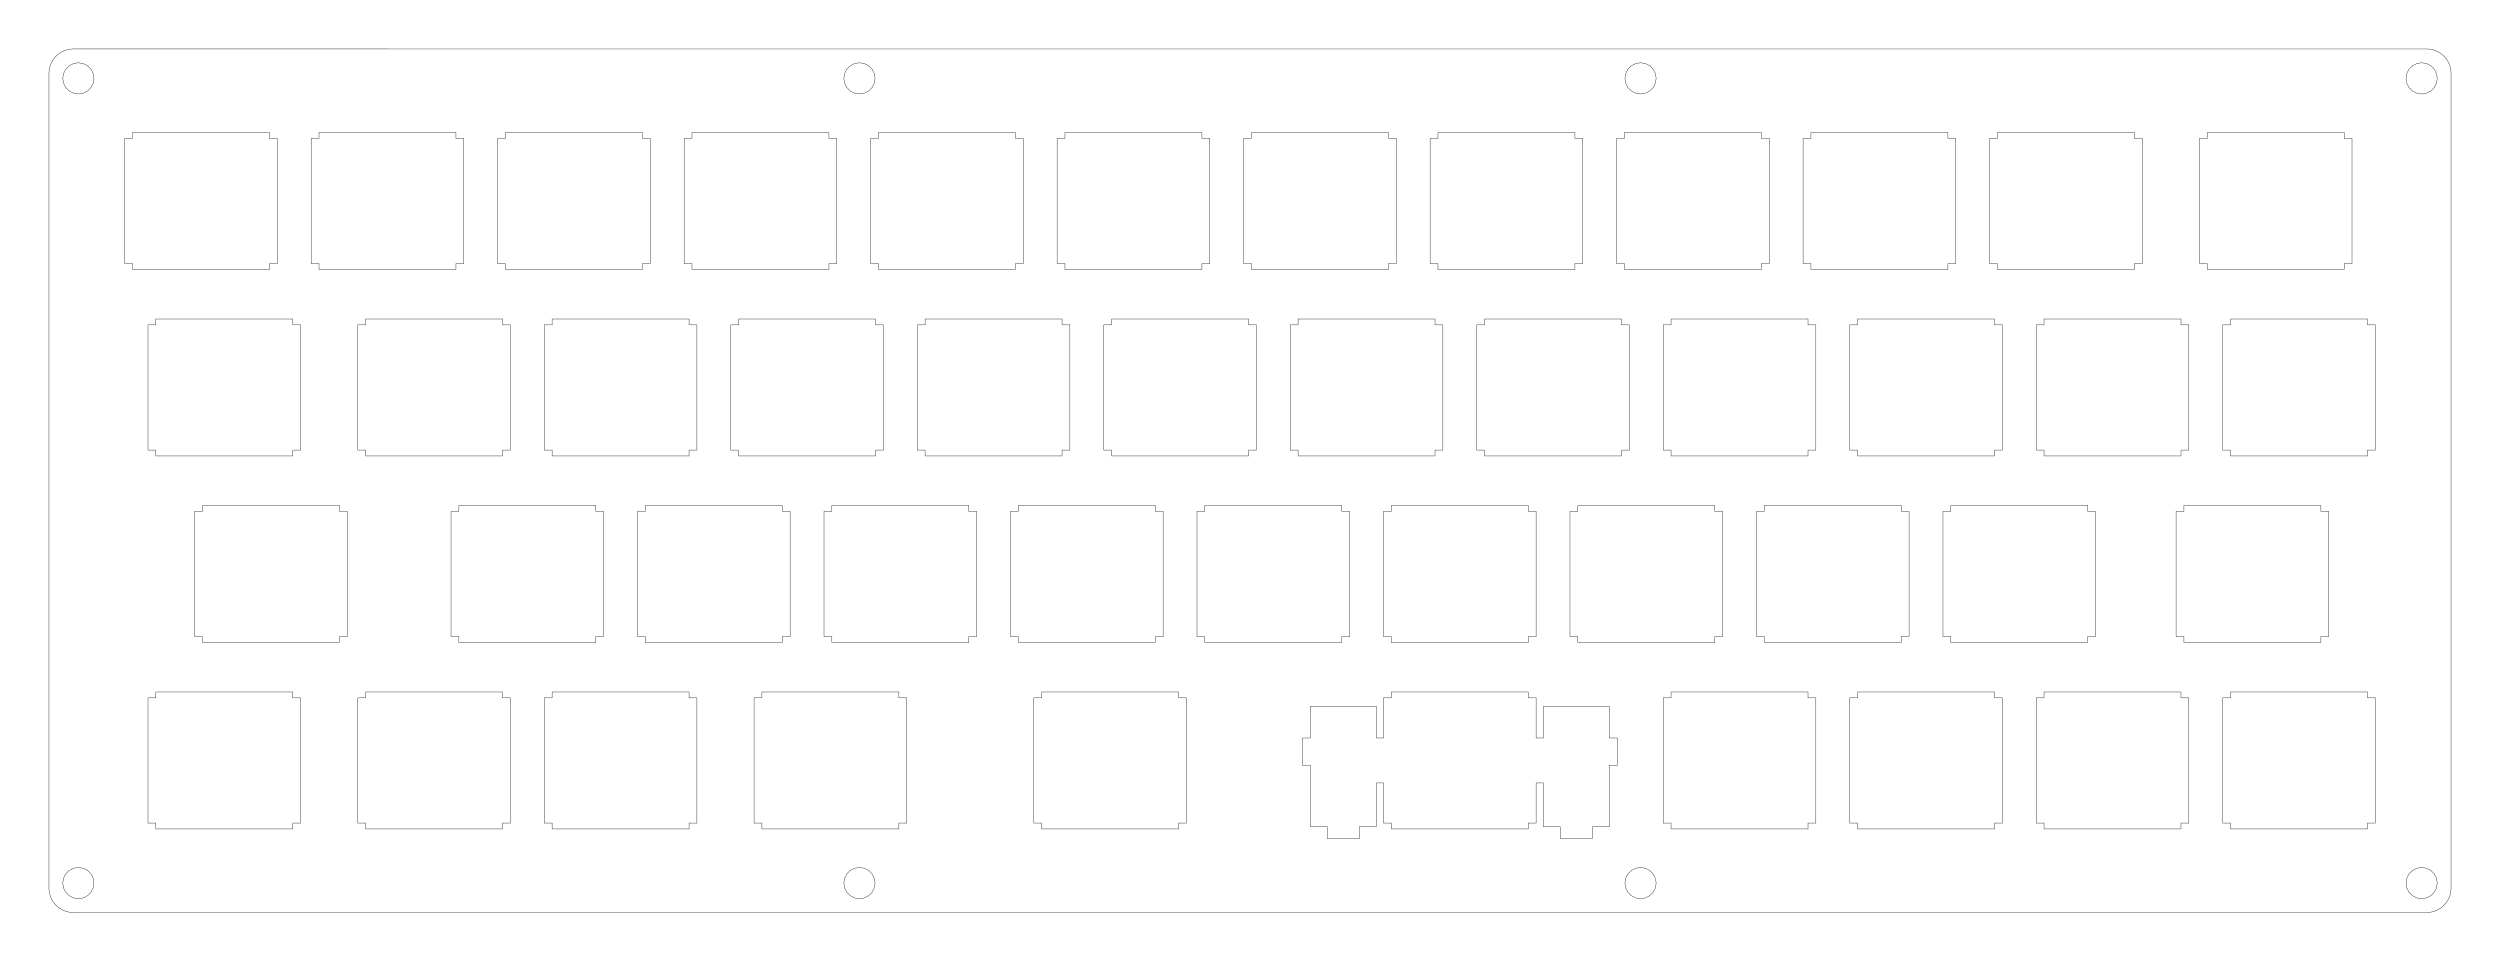 <?xml version="1.0"?>
<!-- Generated by SVGo -->
<svg width="255.374mm" height="98.212mm"
     viewBox="0.000 0.000 255.374 98.212"
     xmlns="http://www.w3.org/2000/svg" 
     xmlns:xlink="http://www.w3.org/1999/xlink">
<polygon points="247.874,5.001 248.070,5.008 248.265,5.031 248.458,5.070 248.647,5.123 248.831,5.191 249.009,5.273 249.180,5.369 249.343,5.478 249.498,5.599 249.642,5.733 249.775,5.877 249.897,6.031 250.006,6.194 250.102,6.366 250.184,6.544 250.252,6.728 250.305,6.917 250.343,7.109 250.366,7.304 250.374,7.501 250.374,90.711 250.366,90.908 250.343,91.103 250.305,91.295 250.252,91.484 250.184,91.668 250.102,91.846 250.006,92.018 249.897,92.181 249.775,92.335 249.642,92.479 249.498,92.613 249.343,92.734 249.180,92.843 249.009,92.939 248.831,93.021 248.647,93.089 248.458,93.142 248.265,93.181 248.070,93.204 247.874,93.212 7.501,93.211 7.304,93.204 7.109,93.181 6.917,93.142 6.728,93.089 6.544,93.021 6.366,92.939 6.194,92.843 6.031,92.734 5.877,92.613 5.733,92.479 5.599,92.335 5.478,92.181 5.369,92.018 5.273,91.846 5.191,91.668 5.123,91.484 5.070,91.295 5.031,91.103 5.008,90.908 5.000,90.711 5.001,7.501 5.008,7.304 5.031,7.109 5.070,6.917 5.123,6.728 5.191,6.544 5.273,6.366 5.369,6.194 5.478,6.031 5.599,5.877 5.733,5.733 5.877,5.599 6.031,5.478 6.194,5.369 6.366,5.273 6.544,5.191 6.728,5.123 6.917,5.070 7.109,5.031 7.304,5.008 7.501,5.000" style="fill:none;stroke-width:0.01mm;stroke:black"/>
<polygon points="246.876,88.690 246.431,88.916 246.079,89.269 245.852,89.714 245.774,90.207 245.852,90.699 246.079,91.144 246.431,91.497 246.876,91.723 247.369,91.802 247.862,91.723 248.307,91.497 248.659,91.144 248.886,90.699 248.964,90.207 248.886,89.714 248.659,89.269 248.307,88.916 247.862,88.690 247.369,88.611" style="fill:none;stroke-width:0.01mm;stroke:black"/>
<polygon points="167.088,88.690 166.644,88.916 166.291,89.269 166.064,89.714 165.986,90.207 166.064,90.699 166.291,91.144 166.644,91.497 167.088,91.723 167.581,91.802 168.074,91.723 168.519,91.497 168.872,91.144 169.098,90.699 169.176,90.207 169.098,89.714 168.872,89.269 168.519,88.916 168.074,88.690 167.581,88.611" style="fill:none;stroke-width:0.01mm;stroke:black"/>
<polygon points="87.300,88.690 86.856,88.916 86.503,89.269 86.276,89.714 86.198,90.207 86.276,90.699 86.503,91.144 86.856,91.497 87.300,91.723 87.793,91.802 88.286,91.723 88.731,91.497 89.084,91.144 89.310,90.699 89.388,90.207 89.310,89.714 89.084,89.269 88.731,88.916 88.286,88.690 87.793,88.611" style="fill:none;stroke-width:0.01mm;stroke:black"/>
<polygon points="7.513,88.690 7.068,88.916 6.715,89.269 6.489,89.714 6.410,90.207 6.489,90.699 6.715,91.144 7.068,91.497 7.513,91.723 8.005,91.802 8.498,91.723 8.943,91.497 9.296,91.144 9.522,90.699 9.600,90.207 9.522,89.714 9.296,89.269 8.943,88.916 8.498,88.690 8.005,88.611" style="fill:none;stroke-width:0.01mm;stroke:black"/>
<polygon points="142.123,70.685 142.123,71.286 141.323,71.286 141.323,75.385 140.588,75.385 140.588,72.155 133.848,72.155 133.848,75.385 133.023,75.385 133.023,78.176 133.848,78.176 133.848,84.446 135.573,84.446 135.573,85.646 138.863,85.646 138.863,84.446 140.588,84.446 140.588,79.976 141.323,79.976 141.323,84.075 142.123,84.075 142.123,84.676 156.113,84.676 156.113,84.075 156.913,84.075 156.913,79.976 157.648,79.976 157.648,84.446 159.373,84.446 159.373,85.646 162.663,85.646 162.663,84.446 164.388,84.446 164.388,78.176 165.213,78.176 165.213,75.385 164.388,75.385 164.388,72.155 157.648,72.155 157.648,75.385 156.913,75.385 156.913,71.286 156.113,71.286 156.113,70.685" style="fill:none;stroke-width:0.01mm;stroke:black"/>
<polygon points="15.917,70.685 15.917,71.286 15.117,71.286 15.117,84.075 15.917,84.075 15.917,84.676 29.907,84.676 29.907,84.075 30.707,84.075 30.707,71.286 29.907,71.286 29.907,70.685" style="fill:none;stroke-width:0.01mm;stroke:black"/>
<polygon points="37.348,70.685 37.348,71.286 36.548,71.286 36.548,84.075 37.348,84.075 37.348,84.676 51.338,84.676 51.338,84.075 52.138,84.075 52.138,71.286 51.338,71.286 51.338,70.685" style="fill:none;stroke-width:0.01mm;stroke:black"/>
<polygon points="56.398,70.685 56.398,71.286 55.598,71.286 55.598,84.075 56.398,84.075 56.398,84.676 70.388,84.676 70.388,84.075 71.188,84.075 71.188,71.286 70.388,71.286 70.388,70.685" style="fill:none;stroke-width:0.01mm;stroke:black"/>
<polygon points="77.829,70.685 77.829,71.286 77.029,71.286 77.029,84.075 77.829,84.075 77.829,84.676 91.819,84.676 91.819,84.075 92.619,84.075 92.619,71.286 91.819,71.286 91.819,70.685" style="fill:none;stroke-width:0.01mm;stroke:black"/>
<polygon points="106.404,70.685 106.404,71.286 105.604,71.286 105.604,84.075 106.404,84.075 106.404,84.676 120.394,84.676 120.394,84.075 121.194,84.075 121.194,71.286 120.394,71.286 120.394,70.685" style="fill:none;stroke-width:0.01mm;stroke:black"/>
<polygon points="170.698,70.685 170.698,71.286 169.898,71.286 169.898,84.075 170.698,84.075 170.698,84.676 184.688,84.676 184.688,84.075 185.488,84.075 185.488,71.286 184.688,71.286 184.688,70.685" style="fill:none;stroke-width:0.01mm;stroke:black"/>
<polygon points="189.748,70.685 189.748,71.286 188.948,71.286 188.948,84.075 189.748,84.075 189.748,84.676 203.738,84.676 203.738,84.075 204.538,84.075 204.538,71.286 203.738,71.286 203.738,70.685" style="fill:none;stroke-width:0.01mm;stroke:black"/>
<polygon points="208.798,70.685 208.798,71.286 207.998,71.286 207.998,84.075 208.798,84.075 208.798,84.676 222.788,84.676 222.788,84.075 223.588,84.075 223.588,71.286 222.788,71.286 222.788,70.685" style="fill:none;stroke-width:0.01mm;stroke:black"/>
<polygon points="227.848,70.685 227.848,71.286 227.048,71.286 227.048,84.075 227.848,84.075 227.848,84.676 241.838,84.676 241.838,84.075 242.638,84.075 242.638,71.286 241.838,71.286 241.838,70.685" style="fill:none;stroke-width:0.01mm;stroke:black"/>
<polygon points="20.679,51.636 20.679,52.235 19.879,52.235 19.879,65.025 20.679,65.025 20.679,65.626 34.669,65.626 34.669,65.025 35.469,65.025 35.469,52.235 34.669,52.235 34.669,51.636" style="fill:none;stroke-width:0.01mm;stroke:black"/>
<polygon points="46.873,51.636 46.873,52.235 46.073,52.235 46.073,65.025 46.873,65.025 46.873,65.626 60.863,65.626 60.863,65.025 61.663,65.025 61.663,52.235 60.863,52.235 60.863,51.636" style="fill:none;stroke-width:0.01mm;stroke:black"/>
<polygon points="65.923,51.636 65.923,52.235 65.123,52.235 65.123,65.025 65.923,65.025 65.923,65.626 79.913,65.626 79.913,65.025 80.713,65.025 80.713,52.235 79.913,52.235 79.913,51.636" style="fill:none;stroke-width:0.01mm;stroke:black"/>
<polygon points="84.973,51.636 84.973,52.235 84.173,52.235 84.173,65.025 84.973,65.025 84.973,65.626 98.963,65.626 98.963,65.025 99.763,65.025 99.763,52.235 98.963,52.235 98.963,51.636" style="fill:none;stroke-width:0.01mm;stroke:black"/>
<polygon points="104.023,51.636 104.023,52.235 103.223,52.235 103.223,65.025 104.023,65.025 104.023,65.626 118.013,65.626 118.013,65.025 118.813,65.025 118.813,52.235 118.013,52.235 118.013,51.636" style="fill:none;stroke-width:0.01mm;stroke:black"/>
<polygon points="123.073,51.636 123.073,52.235 122.273,52.235 122.273,65.025 123.073,65.025 123.073,65.626 137.063,65.626 137.063,65.025 137.863,65.025 137.863,52.235 137.063,52.235 137.063,51.636" style="fill:none;stroke-width:0.01mm;stroke:black"/>
<polygon points="142.123,51.636 142.123,52.235 141.323,52.235 141.323,65.025 142.123,65.025 142.123,65.626 156.113,65.626 156.113,65.025 156.913,65.025 156.913,52.235 156.113,52.235 156.113,51.636" style="fill:none;stroke-width:0.01mm;stroke:black"/>
<polygon points="161.173,51.636 161.173,52.235 160.373,52.235 160.373,65.025 161.173,65.025 161.173,65.626 175.163,65.626 175.163,65.025 175.963,65.025 175.963,52.235 175.163,52.235 175.163,51.636" style="fill:none;stroke-width:0.01mm;stroke:black"/>
<polygon points="180.223,51.636 180.223,52.235 179.423,52.235 179.423,65.025 180.223,65.025 180.223,65.626 194.213,65.626 194.213,65.025 195.013,65.025 195.013,52.235 194.213,52.235 194.213,51.636" style="fill:none;stroke-width:0.01mm;stroke:black"/>
<polygon points="199.273,51.636 199.273,52.235 198.473,52.235 198.473,65.025 199.273,65.025 199.273,65.626 213.263,65.626 213.263,65.025 214.063,65.025 214.063,52.235 213.263,52.235 213.263,51.636" style="fill:none;stroke-width:0.01mm;stroke:black"/>
<polygon points="223.086,51.636 223.086,52.235 222.286,52.235 222.286,65.025 223.086,65.025 223.086,65.626 237.076,65.626 237.076,65.025 237.876,65.025 237.876,52.235 237.076,52.235 237.076,51.636" style="fill:none;stroke-width:0.01mm;stroke:black"/>
<polygon points="15.917,32.586 15.917,33.185 15.117,33.185 15.117,45.976 15.917,45.976 15.917,46.575 29.907,46.575 29.907,45.976 30.707,45.976 30.707,33.185 29.907,33.185 29.907,32.586" style="fill:none;stroke-width:0.01mm;stroke:black"/>
<polygon points="37.348,32.586 37.348,33.185 36.548,33.185 36.548,45.976 37.348,45.976 37.348,46.575 51.338,46.575 51.338,45.976 52.138,45.976 52.138,33.185 51.338,33.185 51.338,32.586" style="fill:none;stroke-width:0.01mm;stroke:black"/>
<polygon points="56.398,32.586 56.398,33.185 55.598,33.185 55.598,45.976 56.398,45.976 56.398,46.575 70.388,46.575 70.388,45.976 71.188,45.976 71.188,33.185 70.388,33.185 70.388,32.586" style="fill:none;stroke-width:0.01mm;stroke:black"/>
<polygon points="75.448,32.586 75.448,33.185 74.648,33.185 74.648,45.976 75.448,45.976 75.448,46.575 89.438,46.575 89.438,45.976 90.238,45.976 90.238,33.185 89.438,33.185 89.438,32.586" style="fill:none;stroke-width:0.01mm;stroke:black"/>
<polygon points="94.498,32.586 94.498,33.185 93.698,33.185 93.698,45.976 94.498,45.976 94.498,46.575 108.488,46.575 108.488,45.976 109.288,45.976 109.288,33.185 108.488,33.185 108.488,32.586" style="fill:none;stroke-width:0.01mm;stroke:black"/>
<polygon points="113.548,32.586 113.548,33.185 112.748,33.185 112.748,45.976 113.548,45.976 113.548,46.575 127.538,46.575 127.538,45.976 128.337,45.976 128.337,33.185 127.538,33.185 127.538,32.586" style="fill:none;stroke-width:0.01mm;stroke:black"/>
<polygon points="132.598,32.586 132.598,33.185 131.798,33.185 131.798,45.976 132.598,45.976 132.598,46.575 146.588,46.575 146.588,45.976 147.388,45.976 147.388,33.185 146.588,33.185 146.588,32.586" style="fill:none;stroke-width:0.01mm;stroke:black"/>
<polygon points="151.648,32.586 151.648,33.185 150.848,33.185 150.848,45.976 151.648,45.976 151.648,46.575 165.638,46.575 165.638,45.976 166.438,45.976 166.438,33.185 165.638,33.185 165.638,32.586" style="fill:none;stroke-width:0.01mm;stroke:black"/>
<polygon points="170.698,32.586 170.698,33.185 169.898,33.185 169.898,45.976 170.698,45.976 170.698,46.575 184.688,46.575 184.688,45.976 185.488,45.976 185.488,33.185 184.688,33.185 184.688,32.586" style="fill:none;stroke-width:0.01mm;stroke:black"/>
<polygon points="189.748,32.586 189.748,33.185 188.948,33.185 188.948,45.976 189.748,45.976 189.748,46.575 203.738,46.575 203.738,45.976 204.538,45.976 204.538,33.185 203.738,33.185 203.738,32.586" style="fill:none;stroke-width:0.01mm;stroke:black"/>
<polygon points="208.798,32.586 208.798,33.185 207.998,33.185 207.998,45.976 208.798,45.976 208.798,46.575 222.788,46.575 222.788,45.976 223.588,45.976 223.588,33.185 222.788,33.185 222.788,32.586" style="fill:none;stroke-width:0.01mm;stroke:black"/>
<polygon points="227.848,32.586 227.848,33.185 227.048,33.185 227.048,45.976 227.848,45.976 227.848,46.575 241.838,46.575 241.838,45.976 242.638,45.976 242.638,33.185 241.838,33.185 241.838,32.586" style="fill:none;stroke-width:0.01mm;stroke:black"/>
<polygon points="13.536,13.536 13.536,14.136 12.736,14.136 12.736,26.926 13.536,26.926 13.536,27.526 27.526,27.526 27.526,26.926 28.326,26.926 28.326,14.136 27.526,14.136 27.526,13.536" style="fill:none;stroke-width:0.01mm;stroke:black"/>
<polygon points="32.586,13.536 32.586,14.136 31.785,14.136 31.785,26.926 32.586,26.926 32.586,27.526 46.575,27.526 46.575,26.926 47.376,26.926 47.376,14.136 46.575,14.136 46.575,13.536" style="fill:none;stroke-width:0.01mm;stroke:black"/>
<polygon points="51.636,13.536 51.636,14.136 50.835,14.136 50.835,26.926 51.636,26.926 51.636,27.526 65.626,27.526 65.626,26.926 66.426,26.926 66.426,14.136 65.626,14.136 65.626,13.536" style="fill:none;stroke-width:0.01mm;stroke:black"/>
<polygon points="70.685,13.536 70.685,14.136 69.885,14.136 69.885,26.926 70.685,26.926 70.685,27.526 84.676,27.526 84.676,26.926 85.476,26.926 85.476,14.136 84.676,14.136 84.676,13.536" style="fill:none;stroke-width:0.01mm;stroke:black"/>
<polygon points="89.735,13.536 89.735,14.136 88.935,14.136 88.935,26.926 89.735,26.926 89.735,27.526 103.726,27.526 103.726,26.926 104.525,26.926 104.525,14.136 103.726,14.136 103.726,13.536" style="fill:none;stroke-width:0.01mm;stroke:black"/>
<polygon points="108.785,13.536 108.785,14.136 107.985,14.136 107.985,26.926 108.785,26.926 108.785,27.526 122.775,27.526 122.775,26.926 123.575,26.926 123.575,14.136 122.775,14.136 122.775,13.536" style="fill:none;stroke-width:0.01mm;stroke:black"/>
<polygon points="127.835,13.536 127.835,14.136 127.035,14.136 127.035,26.926 127.835,26.926 127.835,27.526 141.826,27.526 141.826,26.926 142.625,26.926 142.625,14.136 141.826,14.136 141.826,13.536" style="fill:none;stroke-width:0.01mm;stroke:black"/>
<polygon points="146.886,13.536 146.886,14.136 146.086,14.136 146.086,26.926 146.886,26.926 146.886,27.526 160.876,27.526 160.876,26.926 161.675,26.926 161.675,14.136 160.876,14.136 160.876,13.536" style="fill:none;stroke-width:0.01mm;stroke:black"/>
<polygon points="165.936,13.536 165.936,14.136 165.136,14.136 165.136,26.926 165.936,26.926 165.936,27.526 179.926,27.526 179.926,26.926 180.726,26.926 180.726,14.136 179.926,14.136 179.926,13.536" style="fill:none;stroke-width:0.01mm;stroke:black"/>
<polygon points="184.986,13.536 184.986,14.136 184.186,14.136 184.186,26.926 184.986,26.926 184.986,27.526 198.976,27.526 198.976,26.926 199.776,26.926 199.776,14.136 198.976,14.136 198.976,13.536" style="fill:none;stroke-width:0.01mm;stroke:black"/>
<polygon points="204.036,13.536 204.036,14.136 203.236,14.136 203.236,26.926 204.036,26.926 204.036,27.526 218.026,27.526 218.026,26.926 218.826,26.926 218.826,14.136 218.026,14.136 218.026,13.536" style="fill:none;stroke-width:0.01mm;stroke:black"/>
<polygon points="225.467,13.536 225.467,14.136 224.667,14.136 224.667,26.926 225.467,26.926 225.467,27.526 239.457,27.526 239.457,26.926 240.257,26.926 240.257,14.136 239.457,14.136 239.457,13.536" style="fill:none;stroke-width:0.01mm;stroke:black"/>
<polygon points="87.300,6.489 86.856,6.715 86.503,7.068 86.276,7.513 86.198,8.006 86.276,8.498 86.503,8.943 86.856,9.296 87.300,9.522 87.793,9.601 88.286,9.522 88.731,9.296 89.084,8.943 89.310,8.498 89.388,8.006 89.310,7.513 89.084,7.068 88.731,6.715 88.286,6.489 87.793,6.411" style="fill:none;stroke-width:0.01mm;stroke:black"/>
<polygon points="167.088,6.489 166.644,6.715 166.291,7.068 166.064,7.513 165.986,8.006 166.064,8.498 166.291,8.943 166.644,9.296 167.088,9.522 167.581,9.601 168.074,9.522 168.519,9.296 168.872,8.943 169.098,8.498 169.176,8.006 169.098,7.513 168.872,7.068 168.519,6.715 168.074,6.489 167.581,6.411" style="fill:none;stroke-width:0.01mm;stroke:black"/>
<polygon points="246.876,6.489 246.431,6.715 246.079,7.068 245.852,7.513 245.774,8.006 245.852,8.498 246.079,8.943 246.431,9.296 246.876,9.522 247.369,9.601 247.862,9.522 248.307,9.296 248.659,8.943 248.886,8.498 248.964,8.006 248.886,7.513 248.659,7.068 248.307,6.715 247.862,6.489 247.369,6.411" style="fill:none;stroke-width:0.01mm;stroke:black"/>
<polygon points="7.513,6.489 7.068,6.715 6.715,7.068 6.489,7.513 6.410,8.005 6.489,8.498 6.715,8.943 7.068,9.296 7.513,9.522 8.005,9.600 8.498,9.522 8.943,9.296 9.296,8.943 9.522,8.498 9.600,8.005 9.522,7.513 9.296,7.068 8.943,6.715 8.498,6.489 8.005,6.410" style="fill:none;stroke-width:0.01mm;stroke:black"/>
</svg>
